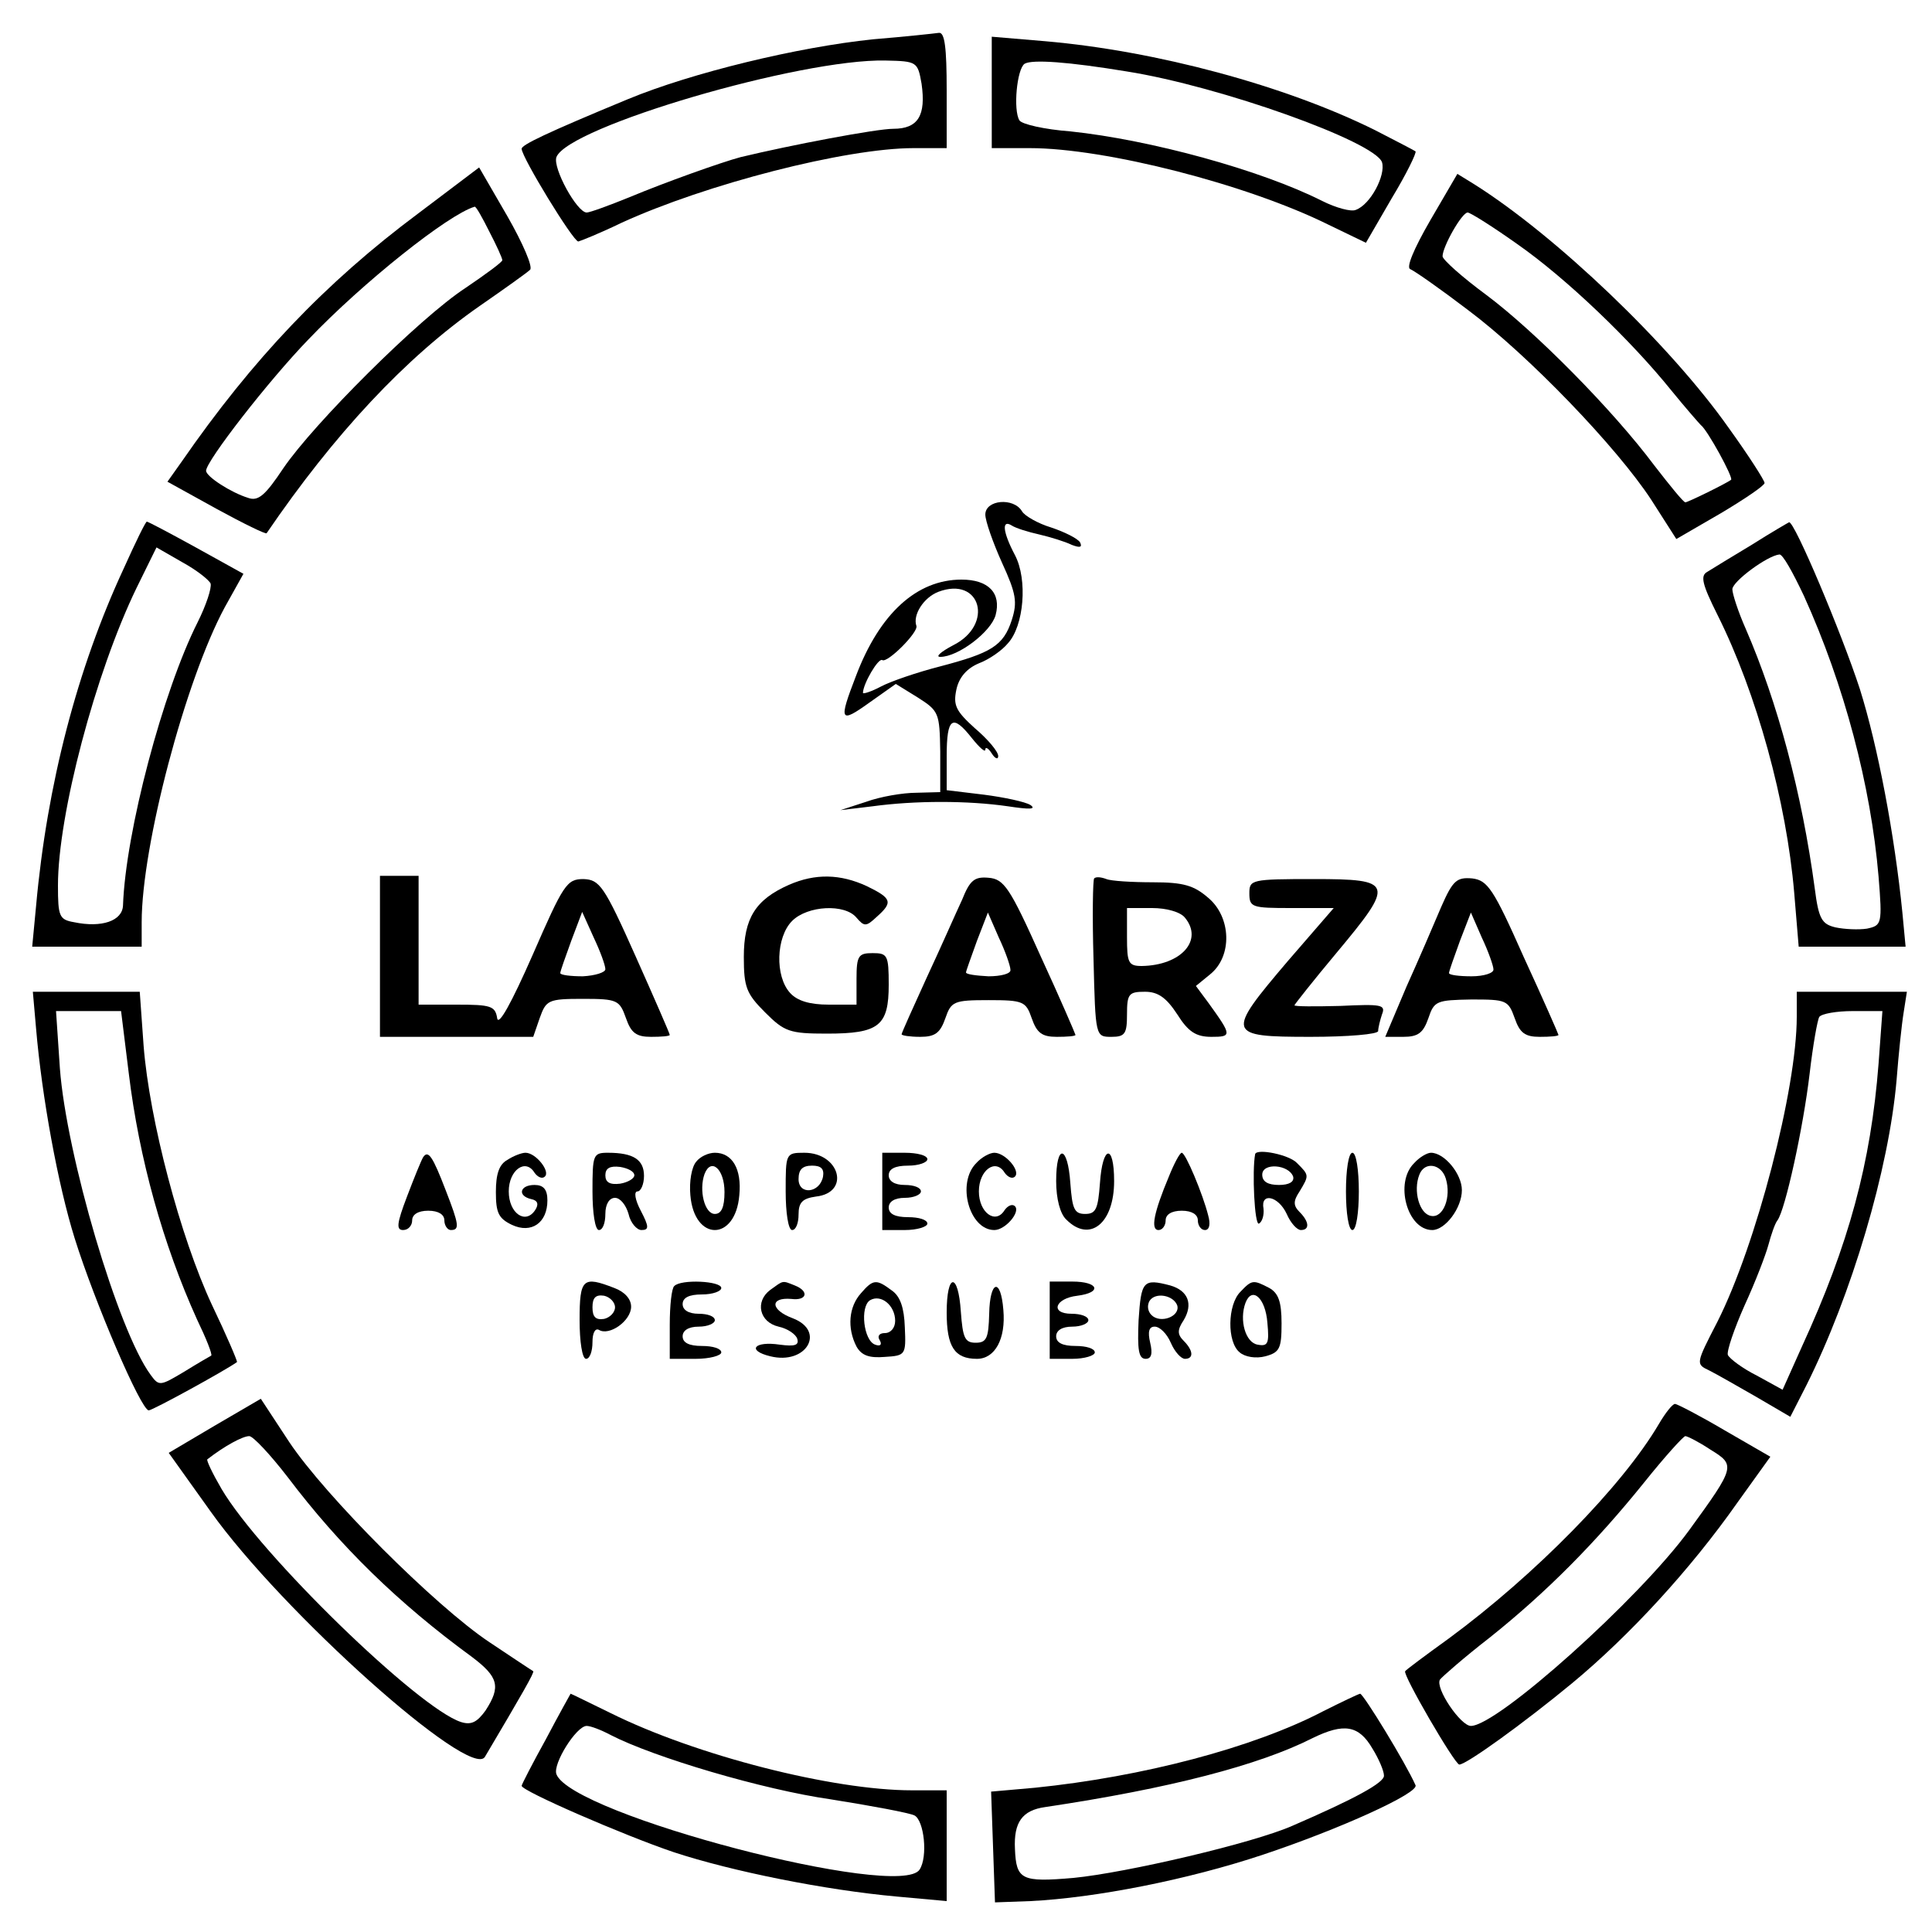<?xml version="1.0" standalone="no"?>
<!DOCTYPE svg PUBLIC "-//W3C//DTD SVG 20010904//EN"
 "http://www.w3.org/TR/2001/REC-SVG-20010904/DTD/svg10.dtd">
<svg version="1.0" xmlns="http://www.w3.org/2000/svg"
 width="300pt" height="300pt" viewBox="0 0 300 300"
 preserveAspectRatio="xMidYMid meet">
<g transform="translate(0,300) scale(0.1,-0.1)"
fill="#000000" stroke="none">
<path d="M1356 2939 c-117 -12 -282 -52 -381 -93 -128 -53 -165 -71 -165 -77
0 -13 80 -144 88 -144 4 1 34 13 67 29 131 60 348 116 454 116 l51 0 0 90 c0
66 -3 90 -12 89 -7 -1 -53 -6 -102 -10z m75 -69 c7 -49 -5 -70 -44 -70 -26 0
-158 -25 -237 -44 -30 -8 -117 -39 -172 -62 -32 -13 -62 -24 -67 -24 -15 0
-53 69 -47 86 18 47 379 153 511 150 49 -1 50 -2 56 -36z"/>
<path d="M1540 2856 l0 -86 59 0 c117 0 337 -56 464 -119 l58 -28 40 69 c23
38 39 71 37 73 -1 1 -30 16 -63 33 -139 69 -339 123 -512 138 l-83 7 0 -87z
m210 33 c145 -23 385 -109 396 -141 6 -20 -18 -66 -41 -74 -7 -3 -30 3 -52 14
-95 48 -267 95 -391 108 -40 3 -75 11 -79 17 -10 16 -4 80 8 88 12 7 68 3 159
-12z"/>
<path d="M650 2669 c-145 -108 -258 -227 -368 -386 l-22 -31 76 -42 c42 -23
77 -40 78 -38 105 154 216 273 331 353 39 27 74 52 78 56 5 4 -11 41 -35 83
l-44 76 -94 -71z m110 -29 c11 -21 20 -41 20 -44 0 -3 -26 -22 -57 -43 -72
-47 -236 -211 -283 -280 -28 -42 -39 -52 -55 -46 -26 8 -65 33 -65 42 0 15 97
140 159 204 84 88 217 194 258 206 2 1 12 -17 23 -39z"/>
<path d="M2221 2658 c-26 -45 -38 -74 -31 -76 7 -3 47 -31 89 -63 95 -71 232
-214 285 -295 l39 -61 69 40 c37 22 68 43 68 47 0 4 -25 43 -56 86 -91 129
-268 298 -395 378 l-26 16 -42 -72z m135 -37 c76 -53 177 -150 239 -227 22
-27 43 -51 46 -54 10 -7 51 -82 47 -85 -6 -5 -67 -35 -71 -35 -3 0 -24 26 -48
57 -65 87 -186 209 -261 265 -38 28 -68 55 -68 60 0 15 30 68 39 68 4 0 39
-22 77 -49z"/>
<path d="M1530 2201 c0 -10 12 -44 26 -75 22 -48 24 -61 15 -89 -13 -40 -32
-51 -112 -72 -35 -9 -76 -23 -91 -31 -15 -8 -28 -12 -28 -10 0 14 24 55 30 51
8 -5 56 43 53 53 -6 17 11 44 34 53 66 25 87 -51 23 -83 -19 -10 -28 -18 -20
-18 28 0 79 39 86 65 9 34 -11 55 -53 55 -69 0 -127 -52 -164 -150 -27 -70
-25 -74 21 -41 l41 29 34 -21 c33 -21 34 -24 35 -84 l0 -63 -37 -1 c-21 0 -56
-6 -78 -14 l-40 -13 50 6 c66 9 148 9 210 0 33 -5 45 -5 35 2 -8 5 -41 12 -72
16 l-58 7 0 53 c0 60 9 66 39 28 12 -15 21 -23 21 -18 0 5 5 2 10 -6 5 -8 10
-10 10 -4 0 7 -16 26 -36 43 -30 27 -34 36 -29 60 4 19 16 33 35 41 16 6 36
20 45 31 25 27 31 99 11 137 -19 36 -21 56 -5 46 6 -4 25 -10 43 -14 17 -4 40
-11 50 -16 13 -5 17 -4 13 4 -4 6 -24 16 -45 23 -20 6 -41 18 -45 25 -13 22
-57 18 -57 -5z"/>
<path d="M192 2117 c-72 -155 -119 -335 -136 -524 l-6 -63 85 0 85 0 0 38 c0
119 68 376 129 489 l29 52 -74 41 c-40 22 -74 40 -76 40 -2 0 -18 -33 -36 -73z
m135 -23 c2 -7 -7 -34 -20 -60 -54 -107 -112 -326 -116 -440 -1 -24 -33 -35
-76 -26 -23 4 -25 9 -25 57 0 110 58 330 122 462 l31 63 40 -23 c22 -12 41
-27 44 -33z"/>
<path d="M2720 2154 c-30 -18 -61 -37 -69 -42 -11 -6 -8 -19 16 -67 61 -122
107 -290 119 -431 l7 -84 83 0 83 0 -5 53 c-12 120 -38 258 -66 347 -28 86
-102 262 -110 259 -2 -1 -28 -16 -58 -35z m81 -79 c63 -139 104 -295 116 -436
6 -74 5 -76 -18 -81 -13 -2 -35 -1 -49 2 -21 5 -26 13 -32 60 -20 149 -58 290
-107 403 -12 27 -21 55 -21 62 0 12 54 52 73 54 5 1 21 -28 38 -64z"/>
<path d="M590 1515 l0 -125 119 0 119 0 10 29 c10 28 13 30 67 30 54 0 57 -2
67 -30 8 -23 16 -29 39 -29 16 0 29 1 29 3 0 2 -24 57 -53 122 -49 110 -56
119 -81 120 -26 0 -31 -8 -79 -118 -33 -75 -53 -111 -55 -98 -3 19 -10 21 -63
21 l-59 0 0 100 0 100 -30 0 -30 0 0 -125z m350 -20 c0 -5 -16 -10 -35 -11
-19 0 -35 2 -35 5 0 3 8 25 17 50 l17 45 18 -40 c10 -21 18 -43 18 -49z"/>
<path d="M1225 1626 c-52 -23 -70 -52 -70 -112 0 -47 4 -57 33 -86 30 -30 38
-33 96 -33 81 0 96 12 96 76 0 46 -2 49 -25 49 -22 0 -25 -4 -25 -40 l0 -40
-43 0 c-30 0 -49 6 -60 18 -24 26 -22 87 3 112 24 24 82 27 100 5 12 -14 15
-14 31 1 26 23 24 29 -15 48 -41 19 -80 20 -121 2z"/>
<path d="M1494 1603 c-9 -19 -33 -74 -55 -121 -21 -46 -39 -86 -39 -88 0 -2
13 -4 29 -4 23 0 31 6 39 29 9 26 13 28 67 28 54 0 58 -2 67 -28 8 -23 16 -29
39 -29 16 0 29 1 29 3 0 1 -24 57 -54 122 -48 107 -57 120 -81 122 -22 2 -29
-4 -41 -34z m75 -109 c1 -6 -15 -10 -34 -10 -19 1 -35 3 -35 6 0 2 8 24 17 49
l17 44 17 -39 c10 -21 18 -44 18 -50z"/>
<path d="M1699 1636 c-2 -2 -3 -59 -1 -125 3 -121 3 -121 28 -121 21 0 24 5
24 35 0 32 3 35 28 35 20 0 33 -9 50 -35 17 -27 29 -35 53 -35 32 0 32 2 -4
52 l-20 27 22 18 c35 28 33 89 -3 119 -22 19 -38 24 -86 24 -32 0 -65 2 -72 5
-8 3 -16 4 -19 1z m141 -61 c29 -35 -6 -74 -67 -75 -21 0 -23 5 -23 45 l0 45
39 0 c22 0 44 -6 51 -15z"/>
<path d="M1940 1613 c0 -22 4 -23 65 -23 l66 0 -71 -82 c-97 -114 -96 -118 35
-118 58 0 105 4 105 9 0 5 3 17 6 26 6 15 -1 16 -65 13 -39 -1 -71 -1 -71 1 0
1 29 38 65 81 91 109 90 115 -35 115 -97 0 -100 -1 -100 -22z"/>
<path d="M2238 1592 c-11 -26 -35 -82 -54 -124 l-33 -78 28 0 c23 0 31 6 39
29 9 27 13 28 67 29 54 0 57 -1 67 -29 8 -23 16 -29 39 -29 16 0 29 1 29 3 0
1 -24 56 -54 121 -47 106 -56 119 -80 122 -24 2 -30 -3 -48 -44z m81 -97 c1
-6 -15 -11 -34 -11 -19 0 -35 2 -35 5 0 3 8 25 17 50 l17 44 17 -39 c10 -21
18 -44 18 -49z"/>
<path d="M56 1403 c9 -106 34 -243 60 -326 31 -99 103 -267 115 -267 6 0 119
62 137 75 1 1 -16 41 -39 89 -49 105 -97 287 -106 402 l-6 84 -83 0 -83 0 5
-57z m144 -70 c16 -132 53 -265 106 -382 14 -29 24 -54 22 -56 -2 -1 -21 -12
-42 -25 -37 -22 -39 -23 -52 -5 -51 69 -131 342 -141 476 l-6 89 50 0 51 0 12
-97z"/>
<path d="M2790 1421 c0 -112 -63 -354 -123 -473 -34 -66 -34 -66 -13 -76 12
-6 45 -25 73 -41 l53 -31 25 49 c70 140 128 335 140 474 3 39 8 87 11 105 l5
32 -86 0 -85 0 0 -39z m127 -73 c-12 -154 -46 -280 -119 -439 l-30 -67 -40 22
c-22 11 -42 26 -45 32 -2 6 10 41 26 77 17 37 33 79 37 94 4 15 10 33 14 38
12 16 40 143 50 228 5 43 12 83 15 88 4 5 27 9 52 9 l46 0 -6 -82z"/>
<path d="M657 1203 c-3 -5 -14 -32 -25 -61 -16 -42 -17 -52 -6 -52 8 0 14 7
14 15 0 9 9 15 25 15 16 0 25 -6 25 -15 0 -8 5 -15 10 -15 14 0 13 8 -8 62
-20 52 -27 63 -35 51z"/>
<path d="M788 1199 c-13 -7 -18 -22 -18 -50 0 -32 4 -41 25 -51 30 -14 55 3
55 38 0 17 -6 24 -20 24 -23 0 -27 -17 -5 -22 10 -2 12 -8 6 -17 -15 -23 -41
-5 -41 29 0 33 26 52 40 29 5 -7 12 -10 16 -6 9 8 -14 37 -30 37 -6 0 -19 -5
-28 -11z"/>
<path d="M920 1150 c0 -33 4 -60 10 -60 6 0 10 11 10 25 0 15 6 25 15 25 8 0
17 -11 21 -25 3 -14 13 -25 20 -25 12 0 12 5 -1 30 -9 17 -11 30 -5 30 5 0 10
11 10 24 0 25 -16 36 -56 36 -23 0 -24 -3 -24 -60z m65 25 c0 -5 -10 -11 -22
-13 -16 -2 -23 2 -23 13 0 11 7 15 23 13 12 -2 22 -7 22 -13z"/>
<path d="M1081 1196 c-7 -8 -11 -31 -9 -52 6 -72 70 -72 76 0 4 41 -11 66 -38
66 -10 0 -23 -6 -29 -14z m44 -47 c0 -24 -5 -34 -15 -34 -16 0 -25 37 -16 62
10 26 31 8 31 -28z"/>
<path d="M1220 1150 c0 -33 4 -60 10 -60 6 0 10 11 10 24 0 19 6 25 27 28 54
6 37 68 -18 68 -29 0 -29 -1 -29 -60z m58 23 c-5 -26 -38 -29 -38 -4 0 15 6
21 21 21 14 0 19 -5 17 -17z"/>
<path d="M1370 1150 l0 -60 35 0 c19 0 35 5 35 10 0 6 -13 10 -30 10 -20 0
-30 5 -30 15 0 9 9 15 25 15 14 0 25 5 25 10 0 6 -11 10 -25 10 -16 0 -25 6
-25 15 0 10 10 15 30 15 17 0 30 5 30 10 0 6 -16 10 -35 10 l-35 0 0 -60z"/>
<path d="M1516 1194 c-31 -31 -11 -104 28 -104 17 0 41 28 32 37 -4 4 -11 1
-16 -6 -14 -23 -40 -4 -40 29 0 33 26 52 40 29 5 -7 12 -10 16 -6 9 9 -15 37
-32 37 -7 0 -20 -7 -28 -16z"/>
<path d="M1640 1166 c0 -27 6 -51 16 -60 36 -36 74 -6 74 60 0 59 -18 56 -22
-3 -3 -40 -6 -48 -23 -48 -17 0 -20 8 -23 48 -4 59 -22 62 -22 3z"/>
<path d="M1815 1173 c-23 -55 -29 -83 -16 -83 6 0 11 7 11 15 0 9 9 15 25 15
16 0 25 -6 25 -15 0 -8 5 -15 11 -15 7 0 9 9 5 23 -8 32 -35 97 -41 97 -3 0
-12 -17 -20 -37z"/>
<path d="M1949 1208 c-5 -26 -1 -112 6 -108 5 3 8 13 7 23 -5 26 23 20 36 -8
6 -14 16 -25 22 -25 14 0 13 13 -2 28 -10 10 -10 17 0 32 15 25 15 25 -4 44
-12 13 -62 23 -65 14z m59 -35 c2 -8 -6 -13 -22 -13 -17 0 -26 5 -26 16 0 19
41 16 48 -3z"/>
<path d="M2090 1150 c0 -33 4 -60 10 -60 6 0 10 27 10 60 0 33 -4 60 -10 60
-6 0 -10 -27 -10 -60z"/>
<path d="M2196 1194 c-31 -30 -11 -104 28 -104 20 0 46 34 46 62 0 25 -27 58
-48 58 -6 0 -18 -7 -26 -16z m49 -24 c9 -29 -4 -62 -23 -58 -18 3 -28 39 -18
64 8 21 34 17 41 -6z"/>
<path d="M900 950 c0 -33 4 -60 10 -60 6 0 10 12 10 26 0 14 4 22 10 19 16
-10 50 14 50 36 0 12 -10 23 -26 29 -49 19 -54 15 -54 -50z m55 20 c0 -8 -8
-16 -17 -18 -13 -2 -18 3 -18 18 0 15 5 20 18 18 9 -2 17 -10 17 -18z"/>
<path d="M1047 1003 c-4 -3 -7 -30 -7 -60 l0 -53 40 0 c22 0 40 5 40 10 0 6
-13 10 -30 10 -20 0 -30 5 -30 15 0 9 9 15 25 15 14 0 25 5 25 10 0 6 -11 10
-25 10 -16 0 -25 6 -25 15 0 10 10 15 30 15 17 0 30 5 30 10 0 11 -63 14 -73
3z"/>
<path d="M1196 997 c-24 -18 -17 -50 13 -57 14 -3 27 -12 29 -19 3 -10 -4 -12
-27 -9 -40 6 -52 -9 -15 -18 56 -14 87 39 35 59 -35 13 -36 33 -2 30 24 -3 28
12 5 21 -20 8 -17 8 -38 -7z"/>
<path d="M1337 992 c-19 -21 -22 -54 -7 -83 8 -14 20 -18 44 -16 32 2 33 3 31
46 -1 30 -7 48 -20 57 -24 18 -29 18 -48 -4z m53 -43 c0 -11 -7 -19 -16 -19
-9 0 -12 -5 -8 -11 4 -7 1 -10 -7 -7 -18 6 -24 59 -8 69 17 10 39 -8 39 -32z"/>
<path d="M1470 962 c0 -53 12 -72 47 -72 28 0 45 31 41 76 -4 51 -21 46 -22
-6 -1 -38 -4 -45 -21 -45 -17 0 -20 8 -23 48 -4 62 -22 61 -22 -1z"/>
<path d="M1630 950 l0 -60 35 0 c19 0 35 5 35 10 0 6 -13 10 -30 10 -20 0 -30
5 -30 15 0 9 9 15 25 15 14 0 25 5 25 10 0 6 -12 10 -26 10 -34 0 -26 24 9 28
39 5 33 22 -8 22 l-35 0 0 -60z"/>
<path d="M1768 950 c-2 -46 0 -60 11 -60 9 0 11 8 7 25 -4 17 -2 25 7 25 8 0
19 -11 25 -25 6 -14 16 -25 22 -25 14 0 13 13 -2 28 -10 10 -10 17 0 32 15 25
7 46 -21 54 -42 11 -45 7 -49 -54z m60 23 c5 -17 -26 -29 -40 -15 -6 6 -7 15
-3 22 9 14 37 9 43 -7z"/>
<path d="M1926 994 c-20 -20 -21 -78 -1 -94 8 -7 25 -10 40 -6 22 6 25 12 25
51 0 34 -5 47 -19 55 -25 13 -27 13 -45 -6z m42 -48 c3 -32 1 -37 -15 -34 -19
3 -29 38 -19 65 10 26 31 8 34 -31z"/>
<path d="M333 786 l-71 -42 65 -91 c111 -156 404 -418 426 -381 58 98 77 131
75 133 -2 1 -32 21 -68 45 -84 56 -255 227 -311 311 l-44 67 -72 -42z m114
-80 c81 -107 171 -195 286 -279 41 -31 45 -46 21 -83 -13 -18 -22 -23 -38 -18
-66 21 -312 260 -372 362 -14 24 -24 45 -22 46 27 21 55 36 65 36 6 0 33 -29
60 -64z"/>
<path d="M2576 789 c-57 -97 -193 -235 -326 -333 -36 -26 -67 -49 -68 -51 -5
-4 77 -145 84 -145 11 0 101 65 176 127 88 73 183 176 256 280 l51 71 -71 41
c-39 23 -74 41 -77 41 -4 0 -15 -14 -25 -31z m80 -40 c39 -24 39 -26 -33 -125
-78 -107 -298 -304 -339 -304 -16 0 -56 59 -48 72 3 4 37 34 77 65 89 71 165
148 240 241 32 40 61 72 64 72 3 0 21 -9 39 -21z"/>
<path d="M848 300 c-21 -38 -38 -71 -38 -73 0 -8 159 -77 236 -103 91 -30 236
-59 347 -69 l77 -7 0 86 0 86 -54 0 c-123 0 -335 54 -468 120 -33 16 -61 30
-62 30 0 0 -18 -32 -38 -70z m100 6 c68 -35 237 -85 342 -100 63 -10 122 -21
130 -25 15 -8 21 -64 8 -84 -30 -48 -540 85 -564 148 -6 16 31 75 47 75 6 0
22 -6 37 -14z"/>
<path d="M2055 343 c-109 -57 -281 -102 -448 -119 l-68 -6 3 -86 3 -86 55 2
c101 5 244 33 361 72 120 40 243 96 237 108 -15 34 -81 142 -86 142 -4 -1 -29
-13 -57 -27z m76 -58 c10 -16 18 -35 18 -42 1 -11 -45 -36 -142 -78 -61 -27
-258 -73 -340 -81 -81 -7 -89 -3 -91 45 -2 41 11 60 47 65 194 29 332 65 415
107 49 24 72 20 93 -16z"/>
</g>
</svg>
